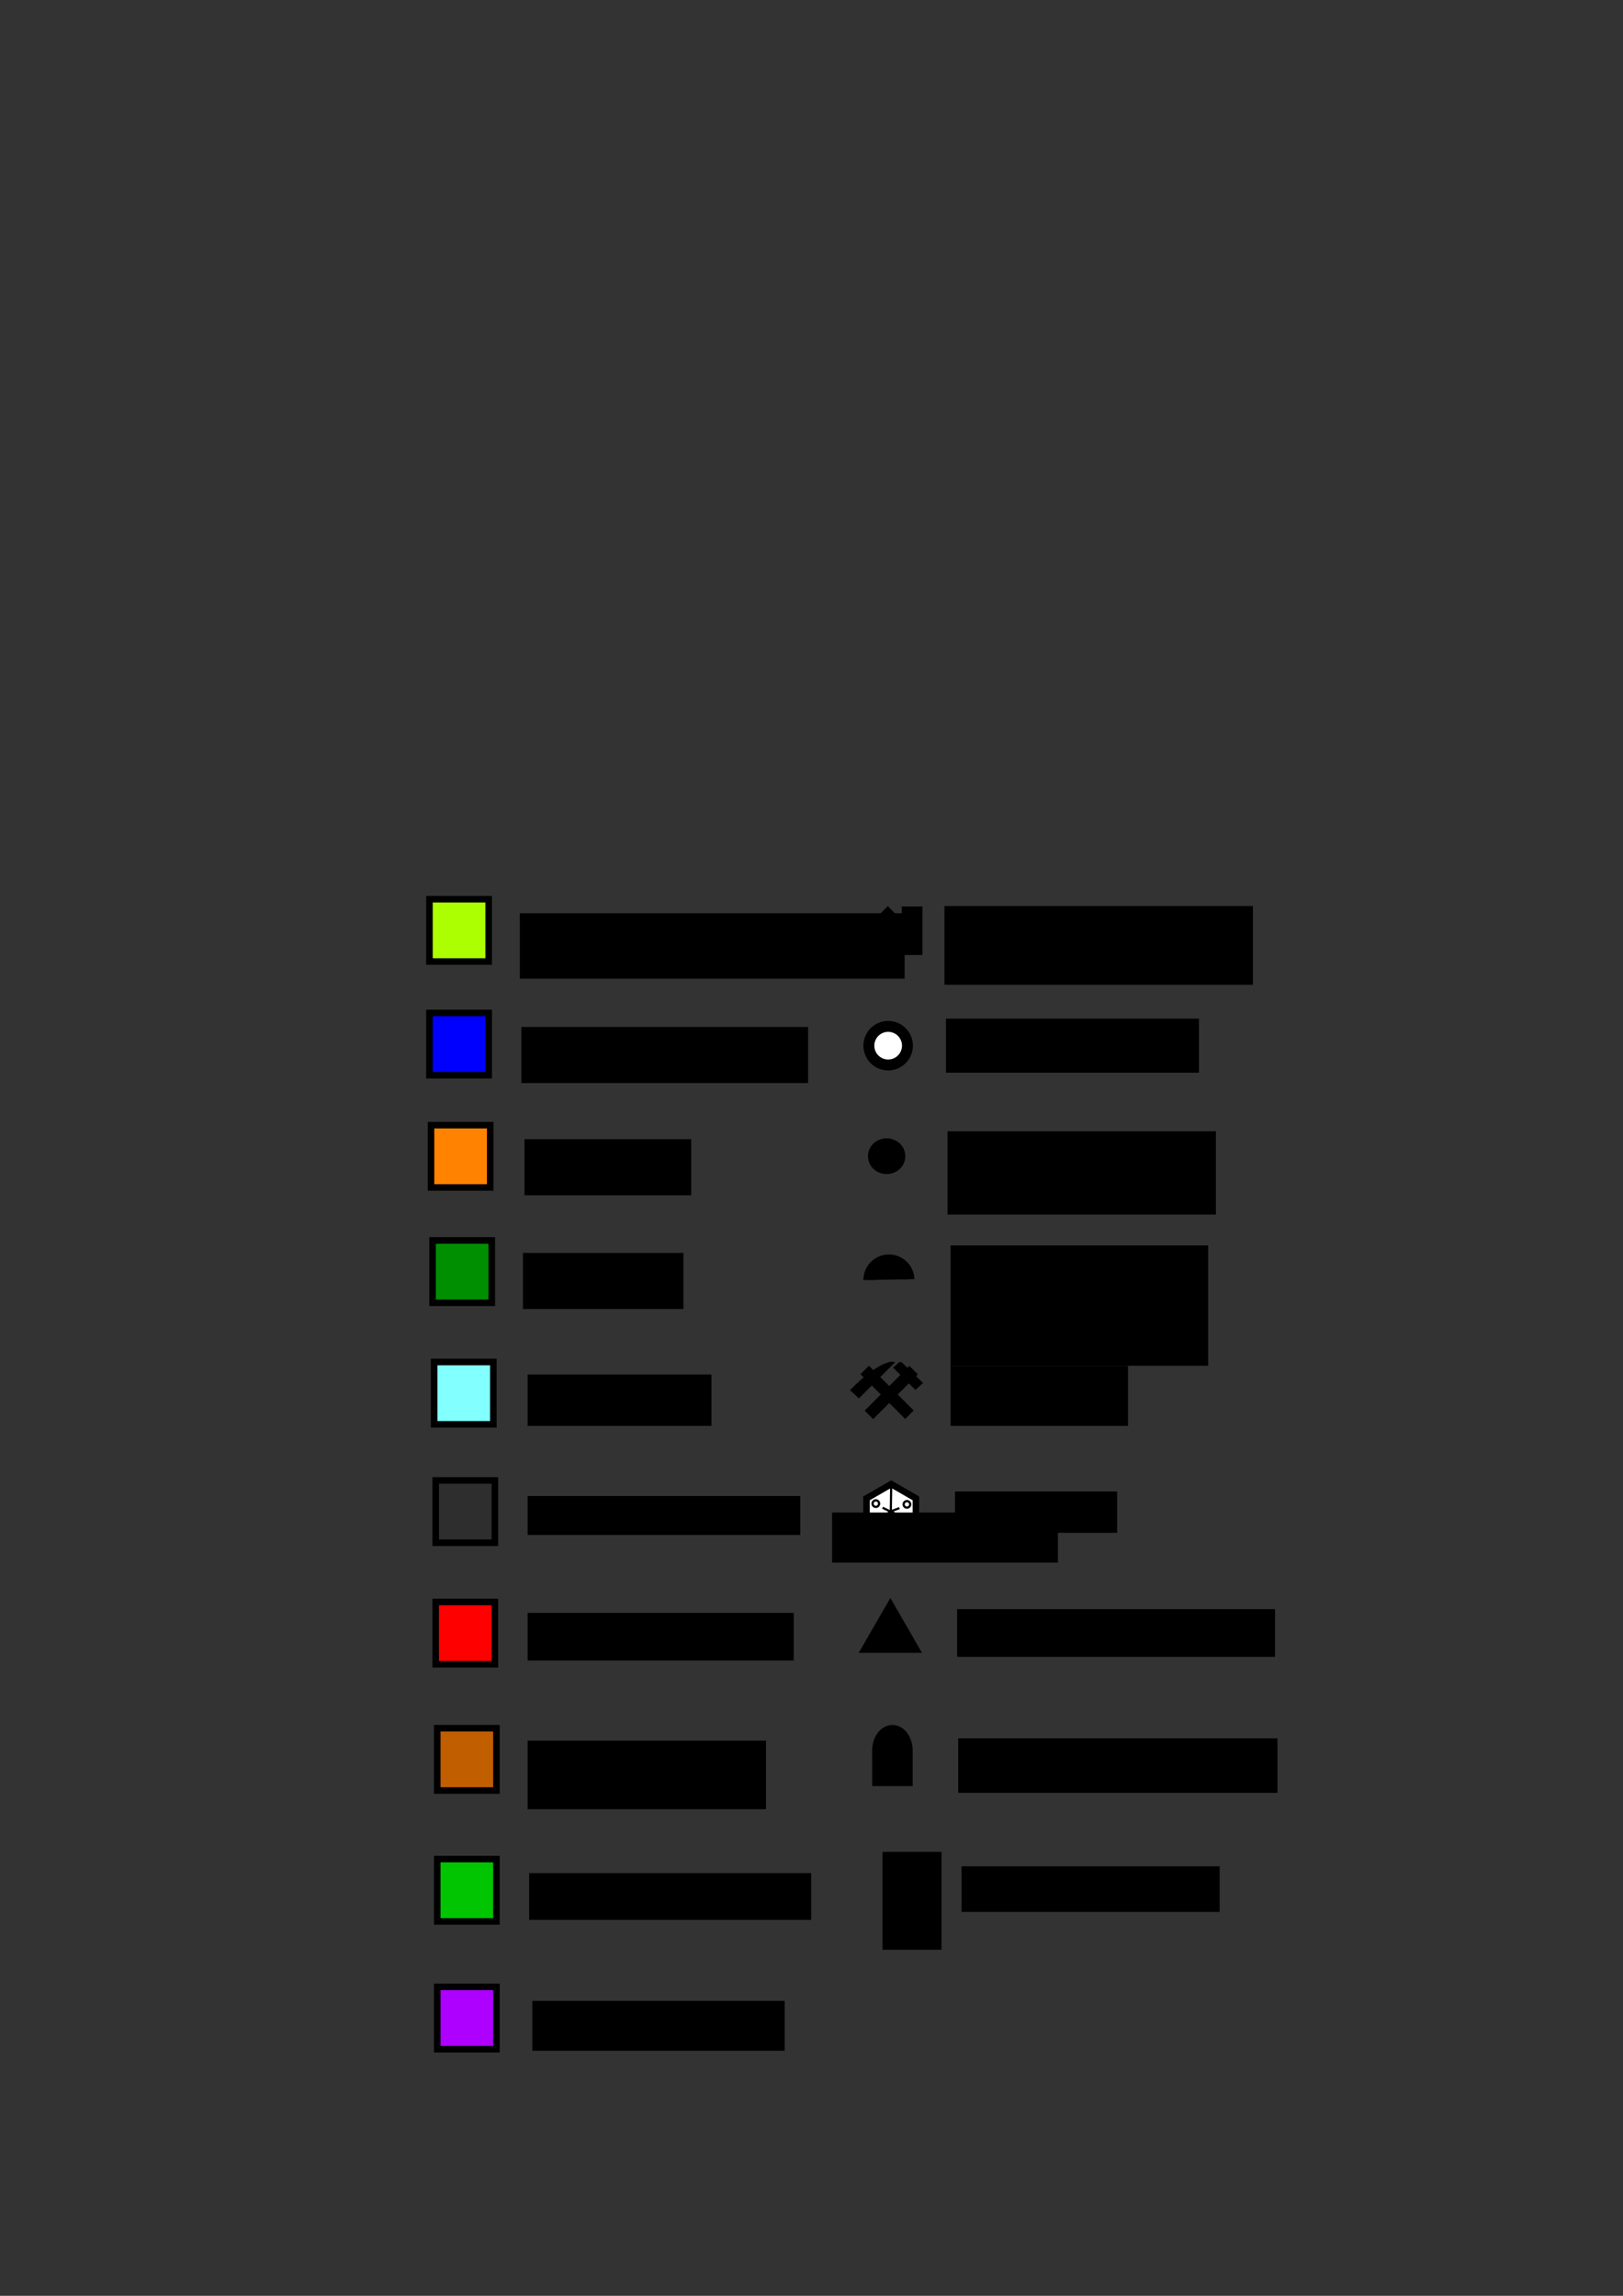 <?xml version="1.0" encoding="UTF-8" standalone="no"?>
<!-- Created with Inkscape (http://www.inkscape.org/) -->

<svg
   xmlns:svg="http://www.w3.org/2000/svg"
   xmlns="http://www.w3.org/2000/svg"
   version="1.2"
   width="744.094"
   height="1052.362"
   id="svg2">
  <rect width="100%" height="100%" fill="#333333" stroke="none"/>
  <defs
     id="defs4" />
  <g
     id="layer1">
    <rect
       width="27.143"
       height="28.571"
       x="196.89"
       y="412.174"
       id="rect3757"
       style="fill:#acff00;fill-opacity:1;fill-rule:nonzero;stroke:#000000;stroke-width:3;stroke-linejoin:miter;stroke-miterlimit:4;stroke-opacity:1;stroke-dasharray:none;stroke-dashoffset:0" />
    <flowRoot
       transform="translate(164.033,209.098)"
       id="flowRoot3780"
       xml:space="preserve"
       style="font-size:14px;font-style:normal;font-weight:normal;line-height:125%;letter-spacing:0px;word-spacing:0px;fill:#000000;fill-opacity:1;stroke:none;font-family:Sans"><flowRegion
         id="flowRegion3782"><rect
           width="176.429"
           height="30"
           x="74.286"
           y="209.505"
           id="rect3784" /></flowRegion><flowPara
         id="flowPara3786">Forested</flowPara></flowRoot>    <rect
       width="27.143"
       height="28.571"
       x="196.89"
       y="464.317"
       id="rect3757-7"
       style="fill:#0000ff;fill-opacity:1;fill-rule:nonzero;stroke:#000000;stroke-width:3;stroke-linejoin:miter;stroke-miterlimit:4;stroke-opacity:1;stroke-dasharray:none;stroke-dashoffset:0" />
    <flowRoot
       transform="translate(161.89,205.526)"
       id="flowRoot3809"
       xml:space="preserve"
       style="font-size:14px;font-style:normal;font-weight:normal;line-height:125%;letter-spacing:0px;word-spacing:0px;fill:#000000;fill-opacity:1;stroke:none;font-family:Sans"><flowRegion
         id="flowRegion3811"><rect
           width="131.429"
           height="25.714"
           x="77.143"
           y="265.219"
           id="rect3813" /></flowRegion><flowPara
         id="flowPara3815">Water</flowPara></flowRoot>    <rect
       width="27.143"
       height="28.571"
       x="197.604"
       y="515.745"
       id="rect3757-4"
       style="fill:#ff8200;fill-opacity:1;fill-rule:nonzero;stroke:#000000;stroke-width:3;stroke-linejoin:miter;stroke-miterlimit:4;stroke-opacity:1;stroke-dasharray:none;stroke-dashoffset:0" />
    <flowRoot
       transform="translate(159.747,205.526)"
       id="flowRoot3828"
       xml:space="preserve"
       style="font-size:14px;font-style:normal;font-weight:normal;line-height:125%;letter-spacing:0px;word-spacing:0px;fill:#000000;fill-opacity:1;stroke:none;font-family:Sans"><flowRegion
         id="flowRegion3830"><rect
           width="76.429"
           height="25.714"
           x="80.714"
           y="316.648"
           id="rect3832" /></flowRegion><flowPara
         id="flowPara3834">Desert</flowPara></flowRoot>    <rect
       width="27.143"
       height="28.571"
       x="198.319"
       y="568.603"
       id="rect3757-5"
       style="fill:#008f00;fill-opacity:1;fill-rule:nonzero;stroke:#000000;stroke-width:3;stroke-linejoin:miter;stroke-miterlimit:4;stroke-opacity:1;stroke-dasharray:none;stroke-dashoffset:0" />
    <flowRoot
       transform="translate(158.319,206.955)"
       id="flowRoot3843"
       xml:space="preserve"
       style="font-size:14px;font-style:normal;font-weight:normal;line-height:125%;letter-spacing:0px;word-spacing:0px;fill:#000000;fill-opacity:1;stroke:none;font-family:Sans"><flowRegion
         id="flowRegion3845"><rect
           width="73.571"
           height="25.714"
           x="81.429"
           y="367.362"
           id="rect3847" /></flowRegion><flowPara
         id="flowPara3849">Jungle</flowPara></flowRoot>    <rect
       width="27.143"
       height="28.571"
       x="199.033"
       y="624.317"
       id="rect3757-8"
       style="fill:#82ffff;fill-opacity:1;fill-rule:nonzero;stroke:#000000;stroke-width:3;stroke-linejoin:miter;stroke-miterlimit:4;stroke-opacity:1;stroke-dasharray:none;stroke-dashoffset:0" />
    <flowRoot
       transform="translate(165.462,205.526)"
       id="flowRoot3858"
       xml:space="preserve"
       style="font-size:14px;font-style:normal;font-weight:normal;line-height:125%;letter-spacing:0px;word-spacing:0px;fill:#000000;fill-opacity:1;stroke:none;font-family:Sans"><flowRegion
         id="flowRegion3860"><rect
           width="84.286"
           height="23.571"
           x="76.429"
           y="424.505"
           id="rect3862" /></flowRegion><flowPara
         id="flowPara3864">Polar</flowPara></flowRoot>    <rect
       width="27.143"
       height="28.571"
       x="199.747"
       y="678.603"
       id="rect3757-3"
       style="fill:#000000;fill-opacity:0.09;fill-rule:nonzero;stroke:#000000;stroke-width:3;stroke-linejoin:miter;stroke-miterlimit:4;stroke-opacity:1;stroke-dasharray:none;stroke-dashoffset:0" />
    <rect
       width="27.143"
       height="28.571"
       x="199.747"
       y="734.317"
       id="rect3757-2"
       style="fill:#ff0000;fill-opacity:1;fill-rule:nonzero;stroke:#000000;stroke-width:3;stroke-linejoin:miter;stroke-miterlimit:4;stroke-opacity:1;stroke-dasharray:none;stroke-dashoffset:0" />
    <flowRoot
       transform="translate(164.747,205.526)"
       id="flowRoot3892"
       xml:space="preserve"
       style="font-size:14px;font-style:normal;font-weight:normal;line-height:125%;letter-spacing:0px;word-spacing:0px;fill:#000000;fill-opacity:1;stroke:none;font-family:Sans"><flowRegion
         id="flowRegion3894"><rect
           width="122.013"
           height="21.827"
           x="77.143"
           y="533.791"
           id="rect3896" /></flowRegion><flowPara
         id="flowPara3875">Lava Region</flowPara></flowRoot>    <rect
       width="27.143"
       height="28.571"
       x="200.462"
       y="792.174"
       id="rect3757-43"
       style="fill:#c15e00;fill-opacity:1;fill-rule:nonzero;stroke:#000000;stroke-width:3;stroke-linejoin:miter;stroke-miterlimit:4;stroke-opacity:1;stroke-dasharray:none;stroke-dashoffset:0" />
    <flowRoot
       transform="translate(165.462,206.24)"
       id="flowRoot3907"
       xml:space="preserve"
       style="font-size:14px;font-style:normal;font-weight:normal;line-height:125%;letter-spacing:0px;word-spacing:0px;fill:#000000;fill-opacity:1;stroke:none;font-family:Sans"><flowRegion
         id="flowRegion3909"><rect
           width="109.286"
           height="31.429"
           x="76.429"
           y="591.648"
           id="rect3911" /></flowRegion><flowPara
         id="flowPara3913">Highlands</flowPara></flowRoot>    <rect
       width="27.143"
       height="28.571"
       x="200.462"
       y="852.174"
       id="rect3757-20"
       style="fill:#00c500;fill-opacity:1;fill-rule:nonzero;stroke:#000000;stroke-width:3;stroke-linejoin:miter;stroke-miterlimit:4;stroke-opacity:1;stroke-dasharray:none;stroke-dashoffset:0" />
    <flowRoot
       transform="translate(166.176,206.24)"
       id="flowRoot3930"
       xml:space="preserve"
       style="font-size:14px;font-style:normal;font-weight:normal;line-height:125%;letter-spacing:0px;word-spacing:0px;fill:#000000;fill-opacity:1;stroke:none;font-family:Sans"><flowRegion
         id="flowRegion3932"><rect
           width="125"
           height="17.857"
           x="75.714"
           y="479.505"
           id="rect3934" /></flowRegion><flowPara
         id="flowPara3936">Runes/Unknown</flowPara></flowRoot>    <flowRoot
       transform="translate(170.462,204.812)"
       id="flowRoot3950"
       xml:space="preserve"
       style="font-size:14px;font-style:normal;font-weight:normal;line-height:125%;letter-spacing:0px;word-spacing:0px;fill:#000000;fill-opacity:1;stroke:none;font-family:Sans"><flowRegion
         id="flowRegion3952"><rect
           width="129.286"
           height="21.429"
           x="72.143"
           y="653.791"
           id="rect3954" /></flowRegion><flowPara
         id="flowPara3956">Grasslands</flowPara></flowRoot>    <rect
       width="27.143"
       height="28.571"
       x="200.462"
       y="910.745"
       id="rect3757-54"
       style="fill:#ae00ff;fill-opacity:1;fill-rule:nonzero;stroke:#000000;stroke-width:3;stroke-linejoin:miter;stroke-miterlimit:4;stroke-opacity:1;stroke-dasharray:none;stroke-dashoffset:0" />
    <flowRoot
       transform="translate(165.462,205.526)"
       id="flowRoot3965"
       xml:space="preserve"
       style="font-size:14px;font-style:normal;font-weight:normal;line-height:125%;letter-spacing:0px;word-spacing:0px;fill:#000000;fill-opacity:1;stroke:none;font-family:Sans"><flowRegion
         id="flowRegion3967"><rect
           width="115.714"
           height="22.857"
           x="78.571"
           y="711.648"
           id="rect3969" /></flowRegion><flowPara
         id="flowPara3973">Mountains</flowPara></flowRoot>    <rect
       width="8.485"
       height="21.213"
       x="-590.604"
       y="-27.61"
       transform="matrix(-0.707,-0.707,0.707,-0.707,0,0)"
       id="rect2863"
       style="font-size:16px;fill:#000000;fill-opacity:1;fill-rule:evenodd;stroke:#000000;stroke-width:1px;stroke-linecap:butt;stroke-linejoin:miter;stroke-opacity:1" />
    <rect
       width="8.485"
       height="21.213"
       x="413.911"
       y="416.036"
       id="rect2863-1"
       style="font-size:16px;fill:#000000;fill-opacity:1;fill-rule:evenodd;stroke:#000000;stroke-width:1px;stroke-linecap:butt;stroke-linejoin:miter;stroke-opacity:1" />
    <flowRoot
       transform="translate(53.993,163.412)"
       id="flowRoot3659"
       xml:space="preserve"
       style="font-size:14px;font-style:normal;font-weight:normal;fill:#000000;fill-opacity:1;stroke:none;font-family:Bitstream Vera Sans"><flowRegion
         id="flowRegion3661"><rect
           width="141.421"
           height="36.062"
           x="379.009"
           y="251.917"
           id="rect3663"
           style="font-size:14px" /></flowRegion><flowPara
         id="flowPara3665">Ruins</flowPara></flowRoot>    <path
       d="m 352.846,307.425 a 8.839,8.839 0 1 1 -17.678,0 8.839,8.839 0 1 1 17.678,0 z"
       transform="translate(63.186,171.897)"
       id="path3673"
       style="fill:#ffffff;fill-opacity:1;stroke:#000000;stroke-width:5;stroke-miterlimit:4;stroke-opacity:1;stroke-dasharray:none" />
    <flowRoot
       transform="translate(54.7,168.362)"
       id="flowRoot3675"
       xml:space="preserve"
       style="font-size:14px;font-style:normal;font-weight:normal;fill:#000000;fill-opacity:1;stroke:none;font-family:Bitstream Vera Sans"><flowRegion
         id="flowRegion3677"><rect
           width="115.966"
           height="24.749"
           x="379.009"
           y="298.586"
           id="rect3679"
           style="font-size:14px" /></flowRegion><flowPara
         id="flowPara3705">City</flowPara></flowRoot>    <path
       d="m 366.281,361.519 a 11.314,11.314 0 1 1 -22.627,0 11.314,11.314 0 1 1 22.627,0 z"
       transform="matrix(0.619,0,0,0.588,186.779,317.416)"
       id="path3687"
       style="fill:#000000;fill-opacity:1;stroke:#000000;stroke-width:5;stroke-miterlimit:4;stroke-opacity:1;stroke-dasharray:none" />
    <flowRoot
       transform="translate(67.428,167.655)"
       id="flowRoot3689"
       xml:space="preserve"
       style="font-size:14px;font-style:normal;font-weight:normal;fill:#000000;fill-opacity:1;stroke:none;font-family:Bitstream Vera Sans"><flowRegion
         id="flowRegion3691"><rect
           width="123.037"
           height="38.184"
           x="366.988"
           y="350.912"
           id="rect3693"
           style="font-size:14px" /></flowRegion><flowPara
         id="flowPara3697">Town</flowPara></flowRoot>    <path
       d="M 350.725,418.794 A 9.192,9.192 0 0 1 332.347,419.141"
       transform="matrix(-1,0,0,-1,749.079,1005.533)"
       id="path3709"
       style="fill:#000000;fill-opacity:1;stroke:#000000;stroke-width:5;stroke-miterlimit:4;stroke-opacity:1;stroke-dasharray:none" />
    <flowRoot
       transform="translate(70.964,173.311)"
       id="flowRoot3713"
       xml:space="preserve"
       style="font-size:14px;font-style:normal;font-weight:normal;fill:#000000;fill-opacity:1;stroke:none;font-family:Bitstream Vera Sans"><flowRegion
         id="flowRegion3715"><rect
           width="118.087"
           height="55.154"
           x="364.867"
           y="397.581"
           id="rect3717" /></flowRegion><flowPara
         id="flowPara3719">Caves</flowPara><flowPara
         id="flowPara3721" /></flowRoot>    <rect
       width="0.5"
       height="24"
       x="740.139"
       y="150.426"
       transform="matrix(0.707,0.707,-0.707,0.707,0,0)"
       id="rect3727"
       style="fill:#000000;fill-opacity:1;stroke:#000000;stroke-width:5;stroke-miterlimit:4;stroke-opacity:1;stroke-dasharray:none" />
    <path
       d="m 412.817,624.551 c 9.5,9.25 9.625,9.375 9.625,9.375 l -2.75,2.5 -9.5,-9.5 2.625,-2.375 z"
       id="path3740"
       style="fill:#000000;fill-opacity:1;stroke:#000000;stroke-width:1px;stroke-linecap:butt;stroke-linejoin:miter;stroke-opacity:1" />
    <rect
       width="0.5"
       height="24"
       x="-163.982"
       y="726.986"
       transform="matrix(0.707,-0.707,0.707,0.707,0,0)"
       id="rect3727-2"
       style="fill:#000000;fill-opacity:1;stroke:#000000;stroke-width:5;stroke-miterlimit:4;stroke-opacity:1;stroke-dasharray:none" />
    <path
       d="m 473.231,458.039 0,0 z"
       id="path3768"
       style="fill:none;stroke:#000000;stroke-width:1px;stroke-linecap:butt;stroke-linejoin:miter;stroke-opacity:1" />
    <path
       d="m 390.391,637.193 c 13.5,-13.5 19,-12.5 19,-12.5 l -15.625,15.625 -3.375,-3.125 z"
       id="path3780"
       style="fill:#000000;fill-opacity:1;stroke:#000000;stroke-width:1px;stroke-linecap:butt;stroke-linejoin:miter;stroke-opacity:1" />
    <flowRoot
       transform="translate(70.257,169.776)"
       id="flowRoot3782"
       xml:space="preserve"
       style="font-size:14px;font-style:normal;font-weight:normal;fill:#000000;fill-opacity:1;stroke:none;font-family:Bitstream Vera Sans"><flowRegion
         id="flowRegion3784"><rect
           width="81.317"
           height="27.577"
           x="365.574"
           y="456.271"
           id="rect3786" /></flowRegion><flowPara
         id="flowPara3788">Mine</flowPara><flowPara
         id="flowPara3790">\</flowPara></flowRoot>    <path
       d="m 329.129,525.362 -11.322,-6.537 0,-13.073 11.322,-6.537 11.322,6.537 0,13.073 -11.322,6.537 z"
       transform="translate(79.454,181.072)"
       id="path3796"
       style="fill:#ffffff;fill-opacity:1;stroke:#000000;stroke-width:3;stroke-miterlimit:4;stroke-opacity:1;stroke-dasharray:none" />
    <path
       d="m 408.583,681.336 -0.172,11.337 10.822,6.699"
       id="path3816"
       style="fill:none;stroke:#000000;stroke-width:1px;stroke-linecap:butt;stroke-linejoin:miter;stroke-opacity:1" />
    <path
       d="m 408.583,692.674 -11.853,7.902"
       id="path3820"
       style="fill:none;stroke:#000000;stroke-width:1px;stroke-linecap:butt;stroke-linejoin:miter;stroke-opacity:1" />
    <path
       d="m 338.233,530.669 a 0.515,0.515 0 1 1 -1.031,0 0.515,0.515 0 1 1 1.031,0 z"
       transform="translate(70.865,170.766)"
       id="path3826"
       style="fill:#ffffff;fill-opacity:1;stroke:#000000;stroke-width:3;stroke-miterlimit:4;stroke-opacity:1;stroke-dasharray:none" />
    <path
       d="m 338.233,530.669 a 0.515,0.515 0 1 1 -1.031,0 0.515,0.515 0 1 1 1.031,0 z"
       transform="translate(63.822,158.569)"
       id="path3826-9"
       style="fill:#ffffff;fill-opacity:1;stroke:#000000;stroke-width:3;stroke-miterlimit:4;stroke-opacity:1;stroke-dasharray:none" />
    <path
       d="m 338.233,530.669 a 0.515,0.515 0 1 1 -1.031,0 0.515,0.515 0 1 1 1.031,0 z"
       transform="translate(78.08,158.913)"
       id="path3826-94"
       style="fill:#ffffff;fill-opacity:1;stroke:#000000;stroke-width:3;stroke-miterlimit:4;stroke-opacity:1;stroke-dasharray:none" />
    <path
       d="m 404.632,691.128 3.607,1.718 4.123,-1.546"
       id="path3859"
       style="fill:none;stroke:#000000;stroke-width:1px;stroke-linecap:butt;stroke-linejoin:miter;stroke-opacity:1" />
    <path
       d="m 408.583,692.846 0.172,4.294"
       id="path3861"
       style="fill:none;stroke:#000000;stroke-width:1px;stroke-linecap:butt;stroke-linejoin:miter;stroke-opacity:1" />
    <flowRoot
       transform="translate(67.12,164.297)"
       id="flowRoot3867"
       xml:space="preserve"
       style="font-size:14px;font-style:normal;font-weight:normal;fill:#000000;fill-opacity:1;stroke:none;font-family:Bitstream Vera Sans"><flowRegion
         id="flowRegion3869"><rect
           width="74.337"
           height="18.949"
           x="370.715"
           y="519.369"
           id="rect3871" /></flowRegion><flowPara
         id="flowPara3873">Lab</flowPara></flowRoot>    <path
       d="m 345.212,569.972 -23.817,0 11.909,-20.626 11.909,20.626 z"
       transform="translate(74.894,186.161)"
       id="path3881"
       style="fill:#000000;fill-opacity:1;stroke:#000000;stroke-width:3;stroke-miterlimit:4;stroke-opacity:1;stroke-dasharray:none" />
    <flowRoot
       transform="translate(69.55,166.24)"
       id="flowRoot3885"
       xml:space="preserve"
       style="font-size:14px;font-style:normal;font-weight:normal;fill:#000000;fill-opacity:1;stroke:none;font-family:Bitstream Vera Sans"><flowRegion
         id="flowRegion3887"><rect
           width="145.759"
           height="21.864"
           x="369.257"
           y="571.356"
           id="rect3889" /></flowRegion><flowPara
         id="flowPara3891">Military Base</flowPara></flowRoot>    <path
       d="m 348.851,607.31 a 7.774,10.203 0 0 1 -15.545,0.263 l 7.771,-0.263 z"
       transform="matrix(-1,0,0,-1,750.225,1409.696)"
       id="path3895"
       style="fill:#000000;fill-opacity:1;stroke:#000000;stroke-width:3;stroke-miterlimit:4;stroke-opacity:1;stroke-dasharray:none" />
    <rect
       width="15.548"
       height="12.39"
       x="401.371"
       y="804.815"
       id="rect3899"
       style="fill:#000000;fill-opacity:1;stroke:#000000;stroke-width:3;stroke-miterlimit:4;stroke-opacity:1;stroke-dasharray:none" />
    <flowRoot
       transform="translate(65.98,168.28)"
       id="flowRoot3901"
       xml:space="preserve"
       style="font-size:14px;font-style:normal;font-weight:normal;fill:#000000;fill-opacity:1;stroke:none;font-family:Bitstream Vera Sans"><flowRegion
         id="flowRegion3903"><rect
           width="146.37"
           height="24.99"
           x="373.32"
           y="628.552"
           id="rect3905" /></flowRegion><flowPara
         id="flowPara3907">Cemetery</flowPara></flowRoot>    <flowRoot
       id="flowRoot3917"
       xml:space="preserve"
       style="font-size:14px;font-style:normal;font-weight:normal;fill:#000000;fill-opacity:1;stroke:none;font-family:Bitstream Vera Sans"><flowRegion
         id="flowRegion3919"><rect
           width="103.53"
           height="22.95"
           x="381.48"
           y="693.322"
           id="rect3921" /></flowRegion><flowPara
         id="flowPara3923" /></flowRoot>    <flowRoot
       transform="translate(76.18,166.24)"
       id="flowRoot4198"
       xml:space="preserve"
       style="font-size:24px;font-style:normal;font-weight:normal;fill:#000000;fill-opacity:1;stroke:none;font-family:Bitstream Vera Sans"><flowRegion
         id="flowRegion4200"><rect
           width="27.03"
           height="44.88"
           x="328.44"
           y="682.612"
           id="rect4202"
           style="font-size:24px" /></flowRegion><flowPara
         id="flowPara4204">?</flowPara></flowRoot>    <flowRoot
       transform="translate(78.22,165.22)"
       id="flowRoot4206"
       xml:space="preserve"
       style="font-size:14px;font-style:normal;font-weight:normal;fill:#000000;fill-opacity:1;stroke:none;font-family:Bitstream Vera Sans"><flowRegion
         id="flowRegion4208"><rect
           width="118.32"
           height="20.91"
           x="362.61"
           y="690.262"
           id="rect4210" /></flowRegion><flowPara
         id="flowPara4212">Other</flowPara></flowRoot>  </g>
</svg>
